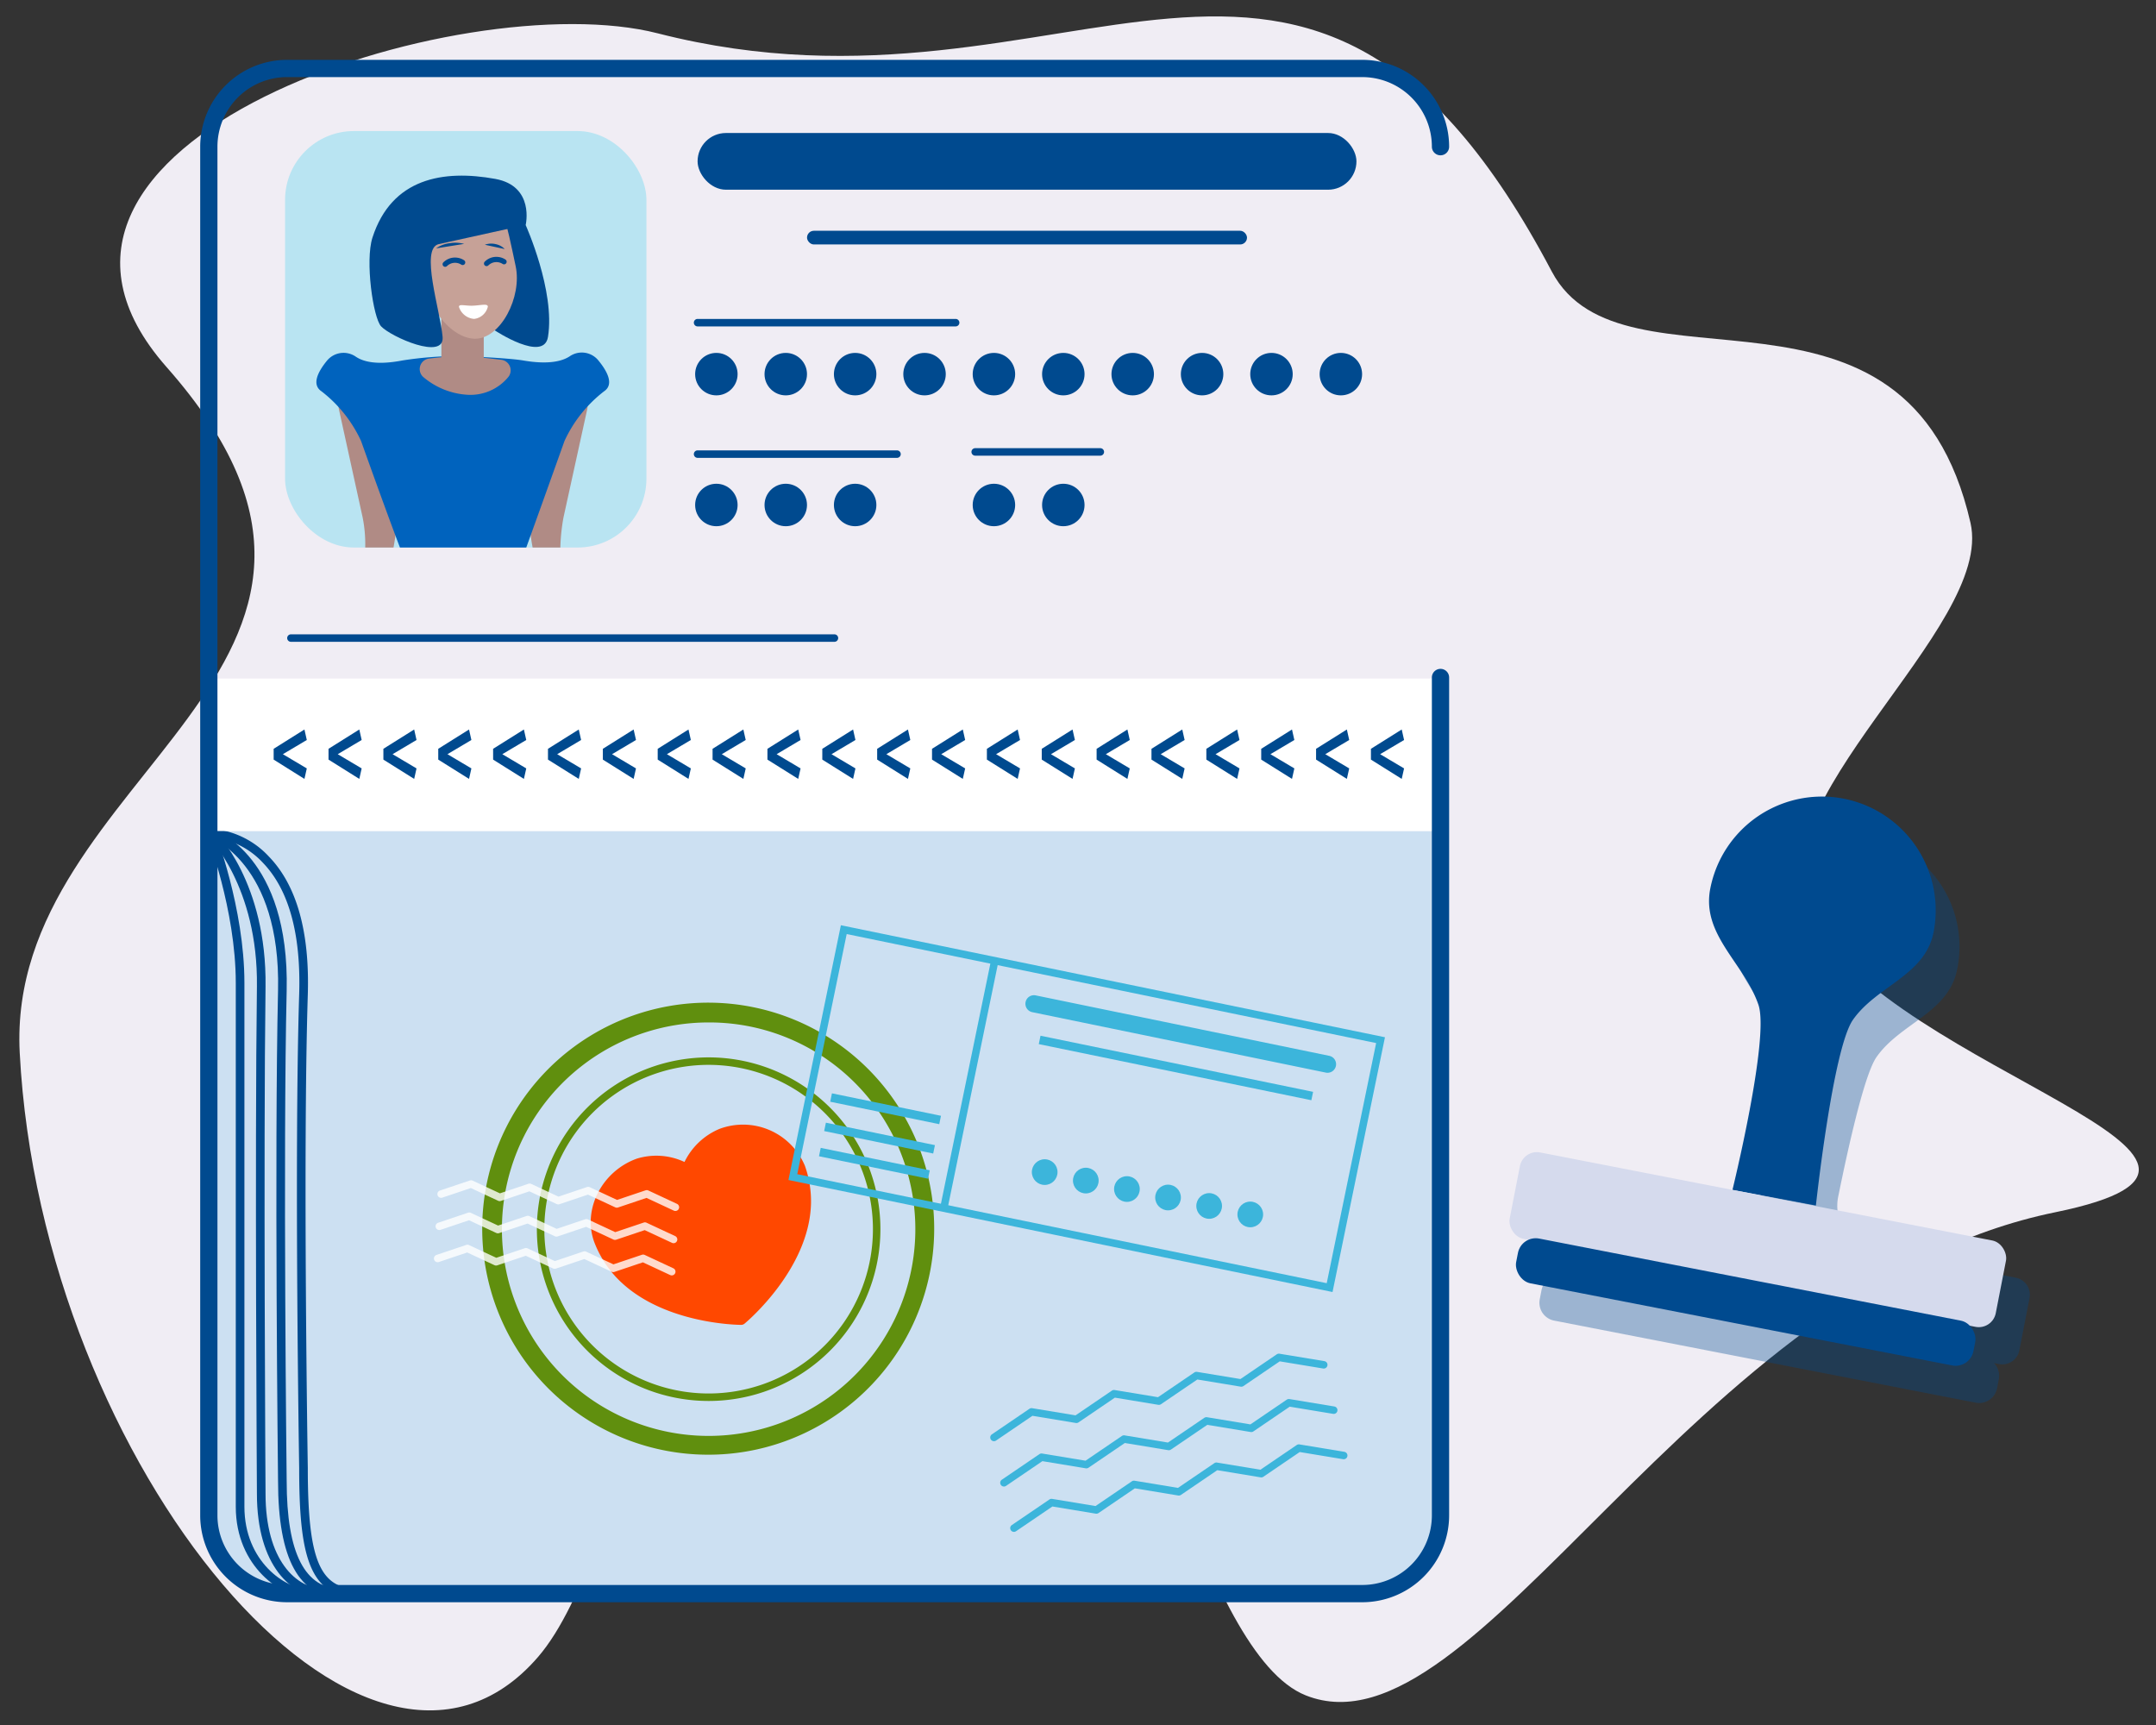 <svg id="Blue" xmlns="http://www.w3.org/2000/svg" viewBox="0 0 250 200"><rect x="0" y="0" width="250" height="200" fill="#333333" stroke="none"/><defs><style>.cls-1{fill:#f0edf4;}.cls-2{fill:#cce0f2;}.cls-13,.cls-3{fill:#004a8f;}.cls-4{fill:#3cb5db;}.cls-5{fill:#608f0e;}.cls-6{fill:#ff4800;}.cls-7{fill:#fff;}.cls-8{fill:#b9e4f2;}.cls-9{fill:#b08b85;}.cls-10{fill:#0063be;}.cls-11{fill:#c6a197;}.cls-12{opacity:0.8;}.cls-13{opacity:0.35;}.cls-14{fill:#d5daed;}</style></defs><path class="cls-1" d="M179.931,31.467C151.548-22.306,124.64,16.243,76.264,3.863,53.674-1.918-3.809,16.37,19.318,42.562,50.299,77.647.586,89.479,2.287,122.075c2.5,47.909,40.241,93.093,60.12,70.016,10.623-12.331,15.726-55.65,27.843-62.719,11.23-6.551,23.001-.364,32.626,11.528,9.117,11.264,16.328,50.827,28.549,55.671,19.782,7.842,44.705-47.384,86.868-56.014,30.103-6.162-18.492-16.244-28.383-34.168-7.223-13.089,21.39-33.495,18.579-45.772C221.178,28.69,188.13,47.002,179.931,31.467Z"/><path class="cls-2" d="M167.035,96.353v79.345a9.095,9.095,0,0,1-9.068,9.068H33.281a9.095,9.095,0,0,1-9.068-9.068V96.353Z"/><path class="cls-3" d="M35.775,185.241c-3.027,0-8.435-3.525-8.435-10.55V113.938c0-8.48-3.332-17.09-3.366-17.176L24.906,96.397c.034.088,3.435,8.867,3.435,17.541V174.691c0,6.358,4.767,9.55,7.435,9.55Z"/><path class="cls-3" d="M37.74,185.241c-3.957,0-7.949-3.727-7.949-12.051-.003-.392-.252-39.713,0-58.803.153-11.646-5.64-17.392-5.698-17.448l.694-.72c.252.242,6.163,6.075,6.004,18.182-.252,19.08-.003,58.391,0,58.786,0,7.637,3.49,11.054,6.949,11.054Z"/><path class="cls-3" d="M39.705,185.241c-5.022,0-7.464-4.433-7.464-13.552-.004-.372-.434-37.967,0-56.85C32.58,100.055,24.363,97.082,24.28,97.053l.318-.948c.368.123,8.999,3.188,8.643,18.758-.434,18.865-.005,56.443,0,56.82,0,8.452,2.114,12.558,6.464,12.558Z"/><path class="cls-3" d="M41.67,185.241c-5.9,0-6.979-5.069-6.979-15.052-.006-.352-.582-36.22,0-54.896.219-7.007-1.198-12.146-4.214-15.271a9.275,9.275,0,0,0-6.037-2.941l.001-1a10.102,10.102,0,0,1,6.735,3.226c3.224,3.325,4.742,8.715,4.515,16.019-.582,18.653-.006,54.497,0,54.857,0,10.776,1.397,14.06,5.979,14.06Z"/><rect class="cls-3" x="80.889" y="15.421" width="76.398" height="6.574" rx="3.287"/><rect class="cls-3" x="93.58" y="26.756" width="51.016" height="1.587" rx="0.793"/><path class="cls-3" d="M110.813,37.844H80.889a.433.433,0,0,1,0-.867H110.813a.433.433,0,1,1,0,.867Z"/><path class="cls-3" d="M96.758,74.413h-63.023a.433.433,0,1,1,0-.867h63.023a.433.433,0,0,1,0,.867Z"/><path class="cls-3" d="M104.012,53.085H80.889a.433.433,0,0,1,0-.867h23.124a.433.433,0,1,1,0,.867Z"/><path class="cls-3" d="M127.589,52.83H113.08a.433.433,0,0,1,0-.867h14.509a.433.433,0,0,1,0,.867Z"/><circle class="cls-3" cx="83.067" cy="43.378" r="2.462"/><circle class="cls-3" cx="91.113" cy="43.378" r="2.462"/><circle class="cls-3" cx="99.159" cy="43.378" r="2.462"/><circle class="cls-3" cx="107.205" cy="43.378" r="2.462"/><circle class="cls-3" cx="115.251" cy="43.378" r="2.462"/><circle class="cls-3" cx="123.297" cy="43.378" r="2.462"/><circle class="cls-3" cx="131.343" cy="43.378" r="2.462"/><circle class="cls-3" cx="139.389" cy="43.378" r="2.462"/><circle class="cls-3" cx="147.435" cy="43.378" r="2.462"/><circle class="cls-3" cx="155.481" cy="43.378" r="2.462"/><circle class="cls-3" cx="83.067" cy="58.549" r="2.462"/><circle class="cls-3" cx="91.113" cy="58.549" r="2.462"/><circle class="cls-3" cx="99.159" cy="58.549" r="2.462"/><circle class="cls-3" cx="115.251" cy="58.549" r="2.462"/><circle class="cls-3" cx="123.297" cy="58.549" r="2.462"/><path class="cls-4" d="M115.256,167.094a.434.434,0,0,1-.244-.792l4.358-2.965a.435.435,0,0,1,.315-.069l5.03.831,4.215-2.867a.439.439,0,0,1,.315-.069l5.03.831,4.215-2.867a.437.437,0,0,1,.315-.069l5.03.831,4.215-2.867a.437.437,0,0,1,.315-.069l5.201.859a.433.433,0,1,1-.141.855l-5.03-.831-4.215,2.867a.433.433,0,0,1-.315.069l-5.029-.831-4.215,2.867a.432.432,0,0,1-.315.069l-5.03-.831-4.215,2.867a.431.431,0,0,1-.315.069l-5.03-.831-4.215,2.867A.432.432,0,0,1,115.256,167.094Z"/><path class="cls-4" d="M116.413,172.351a.434.434,0,0,1-.244-.792l4.358-2.964a.435.435,0,0,1,.315-.069l5.03.831,4.215-2.867a.439.439,0,0,1,.315-.069l5.029.831,4.215-2.867a.44.44,0,0,1,.315-.069l5.03.831,4.215-2.867a.435.435,0,0,1,.315-.069l5.201.859a.433.433,0,1,1-.141.855l-5.03-.831-4.215,2.867a.433.433,0,0,1-.315.069l-5.03-.831-4.215,2.867a.432.432,0,0,1-.315.069l-5.03-.831-4.215,2.867a.435.435,0,0,1-.315.069l-5.03-.831-4.215,2.867A.431.431,0,0,1,116.413,172.351Z"/><path class="cls-4" d="M117.572,177.609a.434.434,0,0,1-.244-.792l4.358-2.965a.439.439,0,0,1,.315-.069l5.03.831,4.215-2.867a.436.436,0,0,1,.315-.069l5.03.831,4.215-2.867a.439.439,0,0,1,.315-.069l5.029.831,4.215-2.867a.44.44,0,0,1,.315-.069l5.201.859a.433.433,0,1,1-.141.855l-5.03-.831-4.215,2.867a.43.43,0,0,1-.315.069l-5.03-.831-4.215,2.867a.435.435,0,0,1-.315.069l-5.029-.831-4.215,2.867a.435.435,0,0,1-.315.069l-5.03-.831-4.215,2.867A.432.432,0,0,1,117.572,177.609Z"/><path class="cls-5" d="M82.155,168.661a26.205,26.205,0,1,1,8.864-1.557A26.044,26.044,0,0,1,82.155,168.661Zm-.006-50.117a23.969,23.969,0,1,0,22.575,15.856A23.858,23.858,0,0,0,82.149,118.544Z"/><path class="cls-5" d="M82.191,162.431a19.918,19.918,0,1,1,18.722-26.661h0a19.92,19.92,0,0,1-18.722,26.661Zm-.038-38.97a19.051,19.051,0,1,0,17.944,12.603h0A19.084,19.084,0,0,0,82.154,123.461Z"/><path class="cls-6" d="M83.423,130.888a7.88,7.88,0,0,0-4.052,3.834,7.697,7.697,0,0,0-5.534-.385c-4.031,1.45-6.297,5.856-4.949,9.621a12.528,12.528,0,0,0,2.301,3.845c5.035,5.694,14.355,5.803,14.749,5.805a.617.617,0,0,0,.398-.143c.304-.253,7.452-6.287,7.702-13.833a12.24,12.24,0,0,0-.707-4.471A7.779,7.779,0,0,0,83.423,130.888Z"/><rect class="cls-7" x="24.667" y="78.67" width="142.378" height="17.683"/><path class="cls-3" d="M31.732,86.818l3.57-2.239.273,1.217-2.775,1.647L35.575,89.091l-.273,1.217-3.57-2.238Z"/><path class="cls-3" d="M38.094,86.818l3.57-2.239.273,1.217-2.775,1.647L41.937,89.091,41.664,90.308l-3.57-2.238Z"/><path class="cls-3" d="M44.455,86.818l3.57-2.239.273,1.217-2.775,1.647L48.299,89.091l-.273,1.217-3.57-2.238Z"/><path class="cls-3" d="M50.817,86.818l3.57-2.239.273,1.217-2.775,1.647L54.661,89.091l-.273,1.217-3.57-2.238Z"/><path class="cls-3" d="M57.179,86.818l3.57-2.239.273,1.217-2.775,1.647L61.023,89.091l-.273,1.217-3.57-2.238Z"/><path class="cls-3" d="M63.541,86.818l3.57-2.239.273,1.217-2.775,1.647L67.384,89.091l-.273,1.217-3.57-2.238Z"/><path class="cls-3" d="M69.903,86.818l3.57-2.239.273,1.217-2.775,1.647L73.746,89.091l-.273,1.217-3.57-2.238Z"/><path class="cls-3" d="M76.264,86.818l3.57-2.239.273,1.217-2.775,1.647L80.108,89.091l-.273,1.217-3.57-2.238Z"/><path class="cls-3" d="M82.626,86.818l3.57-2.239.273,1.217-2.775,1.647L86.47,89.091l-.273,1.217-3.57-2.238Z"/><path class="cls-3" d="M88.988,86.818l3.57-2.239.273,1.217-2.775,1.647L92.831,89.091l-.273,1.217-3.57-2.238Z"/><path class="cls-3" d="M95.35,86.818l3.57-2.239.273,1.217-2.775,1.647L99.193,89.091l-.273,1.217-3.57-2.238Z"/><path class="cls-3" d="M101.712,86.818l3.57-2.239.273,1.217-2.775,1.647L105.555,89.091l-.273,1.217-3.57-2.238Z"/><path class="cls-3" d="M108.073,86.818l3.57-2.239.273,1.217-2.775,1.647,2.775,1.647-.273,1.217-3.57-2.238Z"/><path class="cls-3" d="M114.435,86.818l3.57-2.239.273,1.217-2.775,1.647,2.775,1.647-.273,1.217-3.57-2.238Z"/><path class="cls-3" d="M120.797,86.818l3.57-2.239.273,1.217-2.775,1.647,2.775,1.647-.273,1.217-3.57-2.238Z"/><path class="cls-3" d="M127.159,86.818l3.57-2.239.273,1.217-2.775,1.647L131.002,89.091l-.273,1.217-3.57-2.238Z"/><path class="cls-3" d="M133.52,86.818l3.57-2.239.273,1.217-2.775,1.647,2.775,1.647-.273,1.217-3.57-2.238Z"/><path class="cls-3" d="M139.882,86.818l3.57-2.239.273,1.217-2.775,1.647L143.726,89.091l-.273,1.217-3.57-2.238Z"/><path class="cls-3" d="M146.244,86.818l3.57-2.239.273,1.217-2.775,1.647,2.775,1.647-.273,1.217-3.57-2.238Z"/><path class="cls-3" d="M152.606,86.818l3.57-2.239.273,1.217-2.775,1.647,2.775,1.647-.273,1.217-3.57-2.238Z"/><path class="cls-3" d="M158.967,86.818l3.57-2.239.273,1.217-2.775,1.647,2.775,1.647-.273,1.217-3.57-2.238Z"/><path class="cls-3" d="M157.966,185.766H33.281a10.079,10.079,0,0,1-10.067-10.068V17.007A10.079,10.079,0,0,1,33.281,6.939H157.966a10.08,10.08,0,0,1,10.068,10.068,1,1,0,1,1-2,0A8.077,8.077,0,0,0,157.966,8.939H33.281a8.077,8.077,0,0,0-8.067,8.068V175.698a8.077,8.077,0,0,0,8.067,8.068H157.966a8.077,8.077,0,0,0,8.068-8.068V78.549a1,1,0,0,1,2,0v97.148A10.08,10.08,0,0,1,157.966,185.766Z"/><rect class="cls-8" x="33.055" y="15.194" width="41.902" height="48.287" rx="7.981"/><path class="cls-9" d="M39.315,47.525l2.733,12.455a15.766,15.766,0,0,1,.302,3.502h3.279a29.331,29.331,0,0,0,.464-4.043c.334-3.861-2.555-15.29-2.555-15.29a5.676,5.676,0,0,0-3.564,1.124A2.356,2.356,0,0,0,39.315,47.525Z"/><path class="cls-9" d="M68.075,47.525,65.342,59.98a22.383,22.383,0,0,0-.366,3.502H61.76a29.334,29.334,0,0,1-.464-4.043c-.334-3.861,2.555-15.29,2.555-15.29a5.676,5.676,0,0,1,3.564,1.124A2.356,2.356,0,0,1,68.075,47.525Z"/><path class="cls-10" d="M60.671,41.794c2.951.508,4.564.086,5.445-.52a2.472,2.472,0,0,1,3.273.521c1.047,1.277,1.836,2.783.652,3.577a15.406,15.406,0,0,0-4.582,5.747C62.244,60.123,61.023,63.481,61.023,63.481H46.377s-1.3-3.358-4.514-12.362A15.406,15.406,0,0,0,37.281,45.372c-1.17-.784-.416-2.262.612-3.528a2.491,2.491,0,0,1,3.323-.518c.883.618,2.495,1.035,5.436.468A42.244,42.244,0,0,1,53.63,41.284S58.931,41.495,60.671,41.794Z"/><path class="cls-9" d="M49.767,41.573a1.229,1.229,0,0,0-.624,2.192,8.72,8.72,0,0,0,5.099,2.009,5.69,5.69,0,0,0,4.703-2.069,1.231,1.231,0,0,0-.816-1.989c-1.495-.183-3.55-.415-4.5-.432A37.328,37.328,0,0,0,49.767,41.573Z"/><path class="cls-9" d="M51.181,41.896v-8.163s-.13.612,2.668.612c2.245,0,2.245,1.493,2.245,1.493l0,6.058"/><path class="cls-3" d="M60.954,26.092s3.448,7.641,2.587,12.971c-.485,3.002-6.169-.759-6.169-.759L55.99,25.967Z"/><path class="cls-11" d="M59.792,30.854c.767,3.563-1.729,8.42-4.702,8.42s-6.74-4.577-5.415-9.301c1.32-4.705,2.441-8.394,5.415-8.394S58.763,26.078,59.792,30.854Z"/><path class="cls-7" d="M53.219,35.58a2.01,2.01,0,0,0,1.757,1.395,1.864,1.864,0,0,0,1.594-1.423c-.02-.38-.765-.159-1.685-.112S53.2,35.2,53.219,35.58Z"/><path class="cls-3" d="M52.986,29.875a1.851,1.851,0,0,1,.833.305.301.301,0,0,1-.34.498,1.333,1.333,0,0,0-1.639.164.301.301,0,1,1-.436-.416A1.897,1.897,0,0,1,52.986,29.875Z"/><path class="cls-3" d="M57.784,29.794a1.851,1.851,0,0,1,.833.305.301.301,0,1,1-.34.498,1.333,1.333,0,0,0-1.639.164.301.301,0,0,1-.436-.416A1.897,1.897,0,0,1,57.784,29.794Z"/><path class="cls-3" d="M50.569,28.795a3.371,3.371,0,0,1,1.572-.598,3.939,3.939,0,0,1,1.68.08"/><path class="cls-3" d="M56.222,28.377a2.157,2.157,0,0,1,1.268-.068,1.964,1.964,0,0,1,1.032.566"/><path class="cls-3" d="M51.321,39.063c-.265-3.074-2.656-10.269-.436-10.762,8.932-1.985,10.07-2.209,10.07-2.209s1.069-4.513-3.521-5.349c-6.02-1.096-12.014-.107-14.246,6.806-.867,2.686.073,9.304,1.009,10.295C45.335,39.048,51.559,41.829,51.321,39.063Z"/><g class="cls-12"><path class="cls-7" d="M78.313,140.403a.431.431,0,0,1-.183-.041l-3.162-1.475-3.307,1.112a.434.434,0,0,1-.322-.018l-3.162-1.475-3.307,1.112a.432.432,0,0,1-.321-.018l-3.162-1.475-3.307,1.112a.432.432,0,0,1-.321-.018l-3.162-1.475-3.307,1.112a.433.433,0,0,1-.276-.822l3.471-1.168a.433.433,0,0,1,.321.018l3.162,1.475,3.307-1.112a.431.431,0,0,1,.322.018l3.162,1.475,3.307-1.112a.432.432,0,0,1,.322.018l3.162,1.475,3.307-1.112a.431.431,0,0,1,.322.018l3.319,1.549a.433.433,0,0,1-.183.826Z"/><path class="cls-7" d="M78.103,144.138a.431.431,0,0,1-.183-.041l-3.162-1.475-3.307,1.112a.433.433,0,0,1-.322-.018l-3.162-1.475-3.307,1.112a.433.433,0,0,1-.322-.018l-3.162-1.475-3.307,1.112a.431.431,0,0,1-.321-.018l-3.162-1.475-3.307,1.112a.433.433,0,1,1-.276-.822l3.471-1.167a.432.432,0,0,1,.322.018l3.162,1.475,3.307-1.112a.431.431,0,0,1,.322.018l3.162,1.475,3.307-1.112a.432.432,0,0,1,.321.018l3.162,1.475,3.307-1.112a.431.431,0,0,1,.321.018l3.319,1.549a.433.433,0,0,1-.183.826Z"/><path class="cls-7" d="M77.894,147.873a.434.434,0,0,1-.183-.041l-3.162-1.475-3.307,1.112a.438.438,0,0,1-.321-.018l-3.162-1.475-3.307,1.112a.438.438,0,0,1-.322-.018l-3.162-1.475-3.307,1.112a.438.438,0,0,1-.322-.018l-3.162-1.475-3.307,1.113a.434.434,0,0,1-.276-.822l3.471-1.167a.43.43,0,0,1,.322.018l3.162,1.475,3.307-1.112a.432.432,0,0,1,.321.018l3.162,1.475,3.307-1.112a.431.431,0,0,1,.321.018l3.162,1.475,3.307-1.112a.436.436,0,0,1,.321.018l3.319,1.548a.433.433,0,0,1-.183.826Z"/></g><path class="cls-4" d="M154.515,149.799l-.425-.087L91.424,136.812l6.08-29.538,63.09,12.987ZM92.448,136.137l61.392,12.638,5.731-27.84L98.179,108.297Z"/><path class="cls-4" d="M119.539,118.89h34.752a.993.993,0,0,1,.993.993v0a.993.993,0,0,1-.993.993H119.539a.993.993,0,0,1-.993-.993v0a.993.993,0,0,1,.993-.993Z" transform="translate(26.983 -25.143) rotate(11.632)"/><rect class="cls-4" x="120.222" y="123.327" width="32.27" height="0.993" transform="translate(27.766 -24.95) rotate(11.632)"/><rect class="cls-4" x="94.936" y="134.376" width="12.908" height="0.993" transform="translate(29.275 -17.672) rotate(11.632)"/><rect class="cls-4" x="95.536" y="131.458" width="12.908" height="0.993" transform="translate(28.699 -17.854) rotate(11.632)"/><rect class="cls-4" x="96.237" y="128.055" width="12.908" height="0.993" transform="translate(28.027 -18.065) rotate(11.632)"/><rect class="cls-4" x="97.749" y="125.3" width="29.291" height="0.867" transform="translate(-33.421 210.465) rotate(-78.366)"/><circle class="cls-4" cx="121.137" cy="135.896" r="1.489"/><circle class="cls-4" cx="125.905" cy="136.878" r="1.489"/><circle class="cls-4" cx="130.673" cy="137.859" r="1.489"/><circle class="cls-4" cx="135.441" cy="138.841" r="1.489"/><circle class="cls-4" cx="140.209" cy="139.822" r="1.489"/><circle class="cls-4" cx="144.977" cy="140.804" r="1.489"/><path class="cls-13" d="M233.742,148.141l-16.463-3.205a5.233,5.233,0,0,1-4.133-6.173c1.282-6.331,3.089-14.259,4.443-16.201,2.753-3.949,8.372-5.126,9.354-10.174a13.021,13.021,0,0,0-23.477-10.025c-6.443,8.686,1.043,12.253,3.167,18.454.863,2.518-.697,10.941-1.876,16.456a5.23,5.23,0,0,1-6.12,4.036l-17.304-3.369a2.014,2.014,0,0,0-2.362,1.592l-1.179,6.058a2.014,2.014,0,0,0,1.592,2.361l.557.108a.007.007,0,0,1,.002.014,2.099,2.099,0,0,0-1.196,1.511l-.205,1.054a2.112,2.112,0,0,0,1.669,2.476l48.88,9.515a2.112,2.112,0,0,0,2.476-1.669l.205-1.054a2.098,2.098,0,0,0-.542-1.849.007.007,0,0,1,.007-.013l.557.108a2.014,2.014,0,0,0,2.361-1.592l1.179-6.058A2.014,2.014,0,0,0,233.742,148.141Z"/><path class="cls-3" d="M224.211,108.068c-.983,5.048-6.602,6.225-9.354,10.174-2.338,3.354-4.294,21.532-4.294,21.532l-9.675-1.816s4.33-17.615,3.013-21.461c-1.665-4.863-6.63-8.107-5.585-13.47a13.191,13.191,0,0,1,25.896,5.041Z"/><rect class="cls-14" x="175.121" y="138.627" width="57.42" height="10.2" rx="2.005" transform="translate(31.219 -36.3) rotate(11.016)"/><rect class="cls-3" x="175.413" y="148.313" width="54.021" height="5.289" rx="2.103" transform="translate(32.575 -35.898) rotate(11.016)"/></svg>